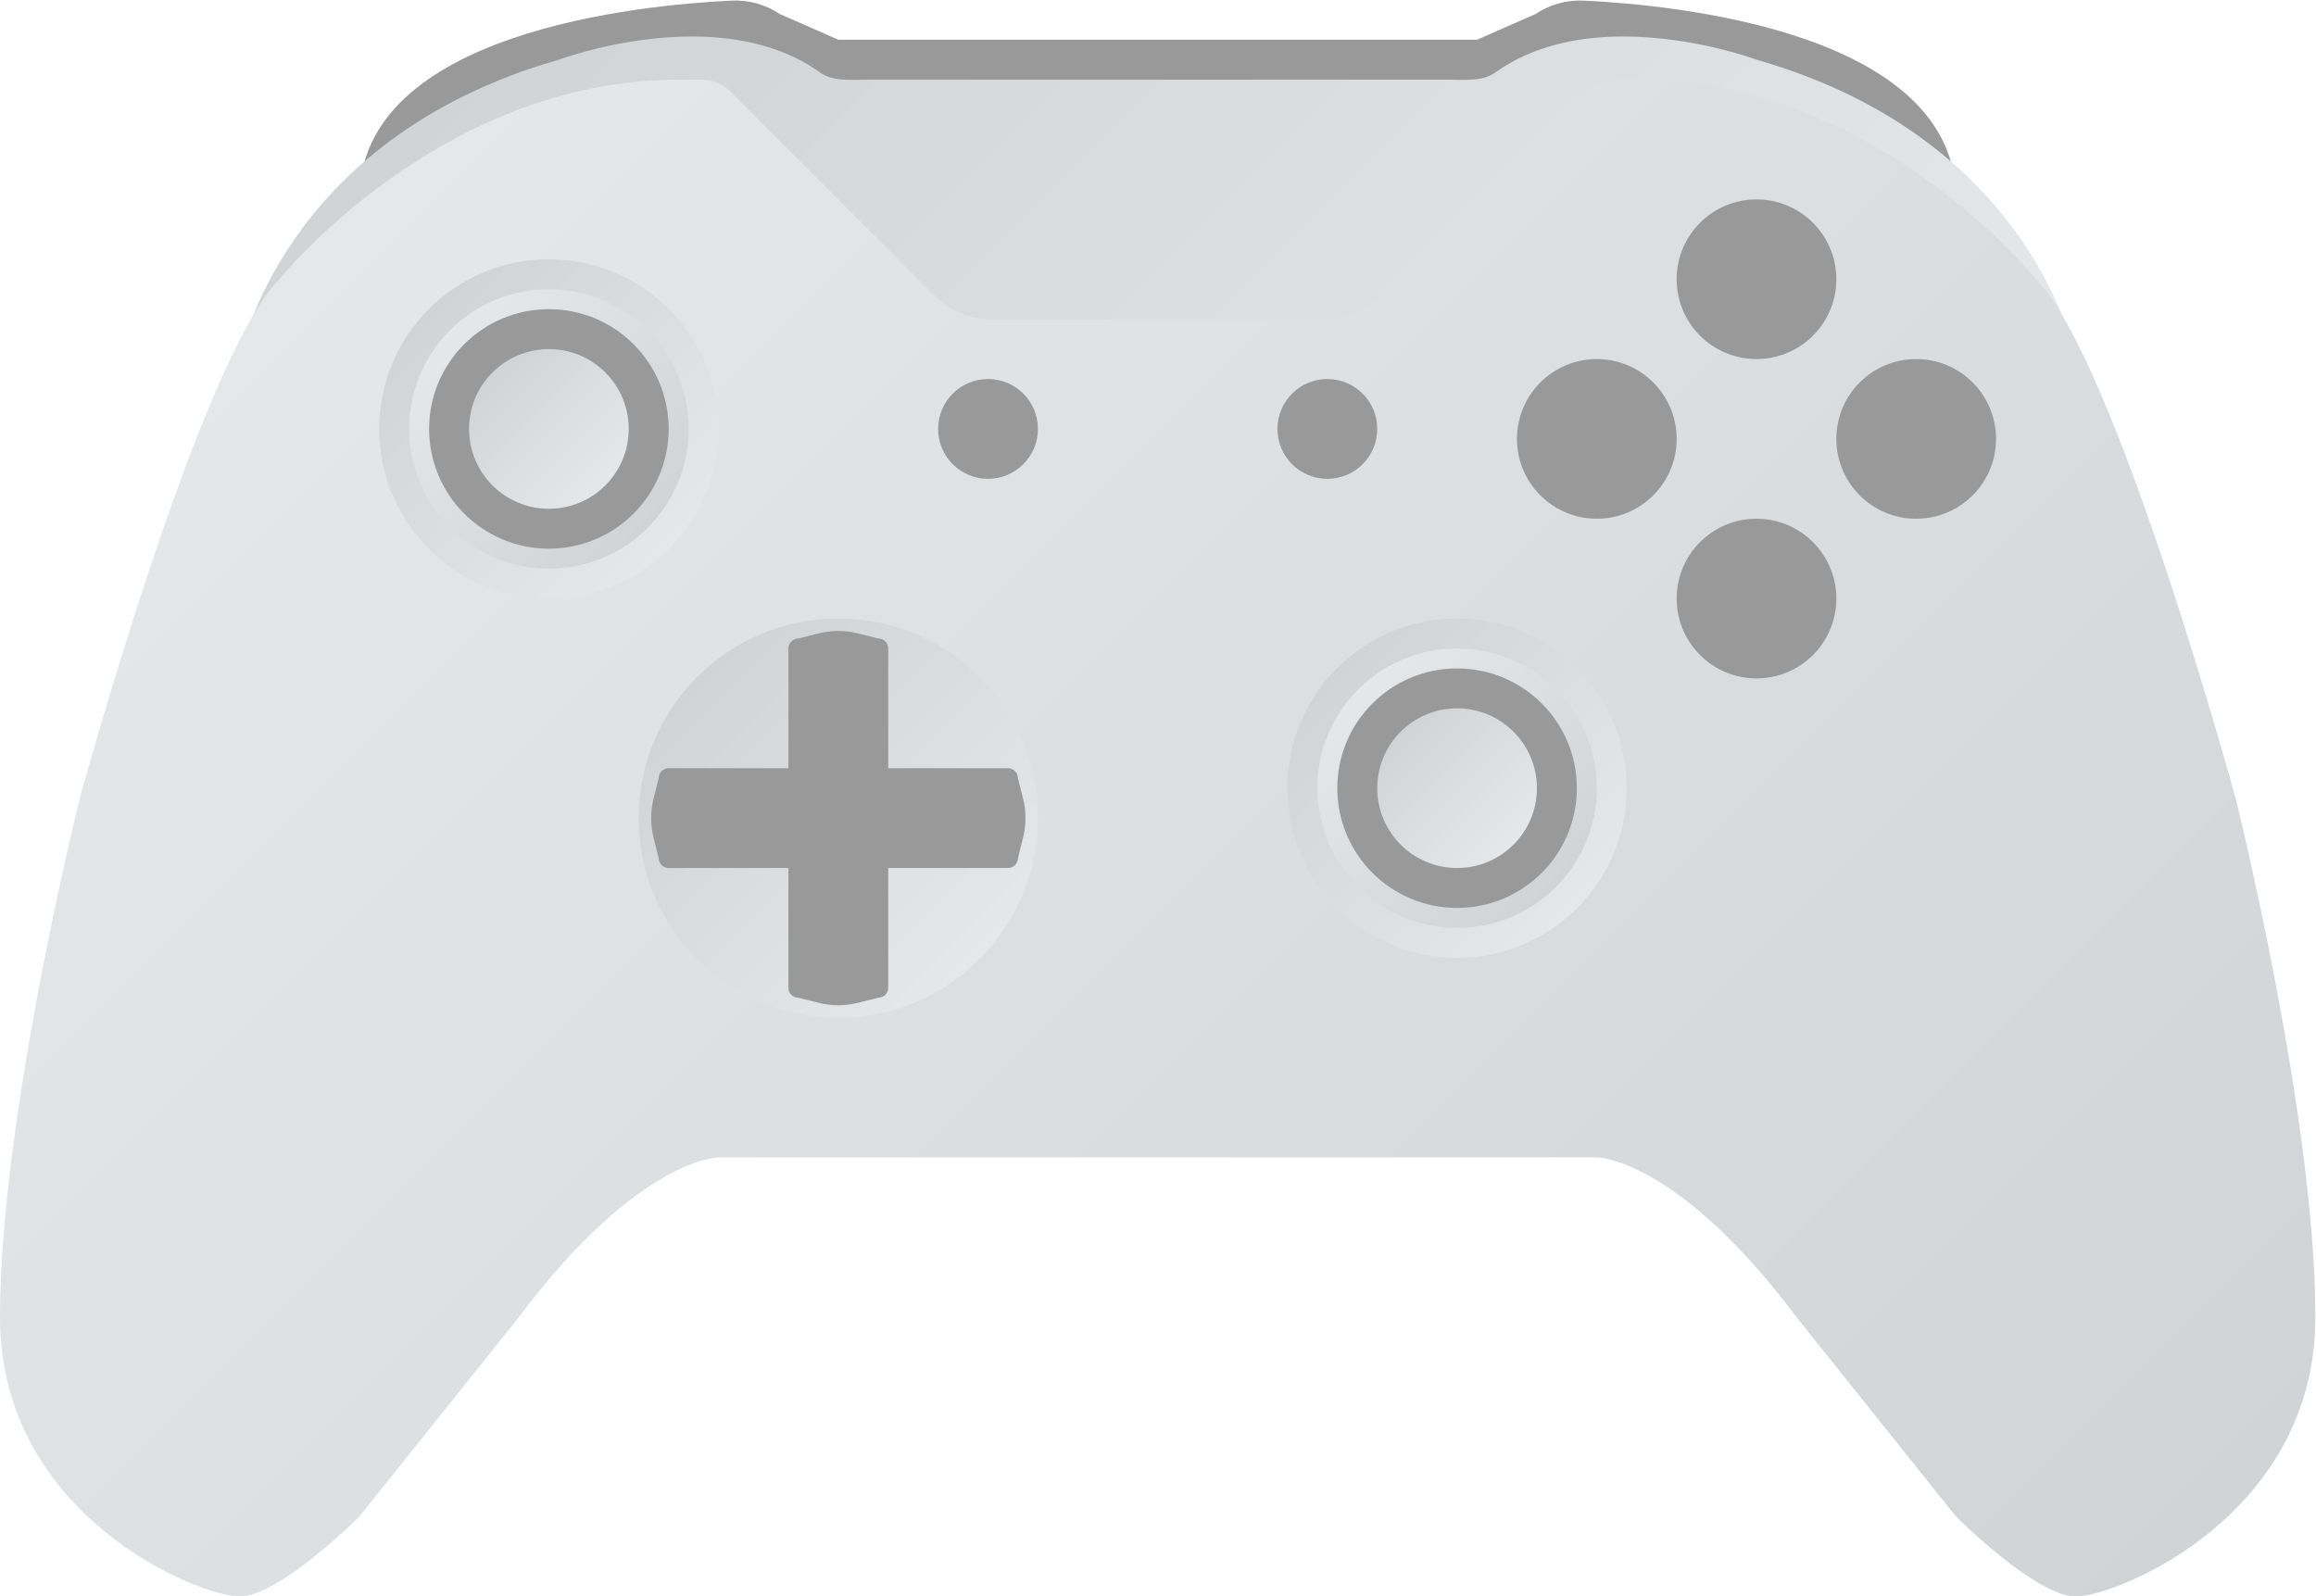 <?xml version="1.0" encoding="UTF-8" standalone="no"?>
<svg
   xmlns:dc="http://purl.org/dc/elements/1.1/"
   xmlns:cc="http://creativecommons.org/ns#"
   xmlns:rdf="http://www.w3.org/1999/02/22-rdf-syntax-ns#"
   xmlns:svg="http://www.w3.org/2000/svg"
   xmlns="http://www.w3.org/2000/svg"
   viewBox="0 0 309.333 213.24"
   height="213.24"
   width="309.333"
   xml:space="preserve"
   id="svg2"
   version="1.1"><defs
     id="defs6"><clipPath
       id="clipPath18"
       clipPathUnits="userSpaceOnUse"><path
         id="path16"
         d="M 0,256 H 256 V 0 H 0 Z" /></clipPath><clipPath
       id="clipPath30"
       clipPathUnits="userSpaceOnUse"><path
         id="path28"
         d="M 161.829,200.722 C 160.522,199.786 158.703,200 157.098,200 v 0 H 98.902 c -1.606,0 -3.425,-0.214 -4.73,0.722 v 0 C 84,208 68,202 68,202 v 0 C 40,194 36,172 36,172 v 0 h 184 c 0,0 -4,22 -32,30 v 0 c 0,0 -6.2,2.324 -13.334,2.325 v 0 c -4.327,0 -8.997,-0.855 -12.837,-3.603" /></clipPath><linearGradient
       id="linearGradient40"
       spreadMethod="pad"
       gradientTransform="matrix(-95.719,95.719,95.719,95.719,175.86,127.86)"
       gradientUnits="userSpaceOnUse"
       y2="0"
       x2="1"
       y1="0"
       x1="0"><stop
         id="stop36"
         offset="0"
         style="stop-opacity:1;stop-color:#e6e7e8" /><stop
         id="stop38"
         offset="1"
         style="stop-opacity:1;stop-color:#d1d3d4" /></linearGradient><clipPath
       id="clipPath50"
       clipPathUnits="userSpaceOnUse"><path
         id="path48"
         d="m 173.657,200 c -1.061,0 -2.079,-0.421 -2.829,-1.171 v 0 l -20.485,-20.486 c -1.5,-1.5 -3.535,-2.343 -5.656,-2.343 v 0 h -33.373 c -2.122,0 -4.156,0.843 -5.658,2.343 v 0 l -20.484,20.486 c -0.75,0.75 -1.768,1.171 -2.828,1.171 v 0 H 80 C 56,200 40,180 40,180 v 0 C 32,172 20,128 20,128 v 0 c 0,0 -8,-32 -8,-52 v 0 C 12,56 32,48 36,48 v 0 c 4,0 12,8 12,8 v 0 l 16,20 c 12,16 20,16 20,16 v 0 h 88 c 0,0 8,0 20,-16 v 0 l 16,-20 c 0,0 8,-8 12,-8 v 0 c 4,0 24,8 24,28 v 0 c 0,20 -8,52 -8,52 v 0 c 0,0 -12,44 -20,52 v 0 c 0,0 -16,20 -40,20 v 0 z" /></clipPath><linearGradient
       id="linearGradient60"
       spreadMethod="pad"
       gradientTransform="matrix(159.74,-159.74,-159.74,-159.74,48.13,188.38)"
       gradientUnits="userSpaceOnUse"
       y2="0"
       x2="1"
       y1="0"
       x1="0"><stop
         id="stop56"
         offset="0"
         style="stop-opacity:1;stop-color:#e6e7e8" /><stop
         id="stop58"
         offset="1"
         style="stop-opacity:1;stop-color:#d1d3d4" /></linearGradient><clipPath
       id="clipPath70"
       clipPathUnits="userSpaceOnUse"><path
         id="path68"
         d="M 0,256 H 256 V 0 H 0 Z" /></clipPath><clipPath
       id="clipPath94"
       clipPathUnits="userSpaceOnUse"><path
         id="path92"
         d="m 141,129 c 0,-9.389 7.612,-17 17,-17 v 0 c 9.388,0 17,7.611 17,17 v 0 c 0,9.388 -7.612,17 -17,17 v 0 c -9.388,0 -17,-7.612 -17,-17" /></clipPath><linearGradient
       id="linearGradient104"
       spreadMethod="pad"
       gradientTransform="matrix(-24.042,24.042,24.042,24.042,170.021,116.979)"
       gradientUnits="userSpaceOnUse"
       y2="0"
       x2="1"
       y1="0"
       x1="0"><stop
         id="stop100"
         offset="0"
         style="stop-opacity:1;stop-color:#e6e7e8" /><stop
         id="stop102"
         offset="1"
         style="stop-opacity:1;stop-color:#d1d3d4" /></linearGradient><clipPath
       id="clipPath114"
       clipPathUnits="userSpaceOnUse"><path
         id="path112"
         d="m 144,129 c 0,-7.732 6.268,-14 14,-14 v 0 c 7.732,0 14,6.268 14,14 v 0 c 0,7.732 -6.268,14 -14,14 v 0 c -7.732,0 -14,-6.268 -14,-14" /></clipPath><linearGradient
       id="linearGradient124"
       spreadMethod="pad"
       gradientTransform="matrix(19.799,-19.799,-19.799,-19.799,148.101,138.899)"
       gradientUnits="userSpaceOnUse"
       y2="0"
       x2="1"
       y1="0"
       x1="0"><stop
         id="stop120"
         offset="0"
         style="stop-opacity:1;stop-color:#e6e7e8" /><stop
         id="stop122"
         offset="1"
         style="stop-opacity:1;stop-color:#d1d3d4" /></linearGradient><clipPath
       id="clipPath134"
       clipPathUnits="userSpaceOnUse"><path
         id="path132"
         d="M 0,256 H 256 V 0 H 0 Z" /></clipPath><clipPath
       id="clipPath154"
       clipPathUnits="userSpaceOnUse"><path
         id="path152"
         d="m 150,129 c 0,-4.418 3.582,-8 8,-8 v 0 c 4.418,0 8,3.582 8,8 v 0 c 0,4.419 -3.582,8 -8,8 v 0 c -4.418,0 -8,-3.581 -8,-8" /></clipPath><linearGradient
       id="linearGradient164"
       spreadMethod="pad"
       gradientTransform="matrix(-11.314,11.314,11.314,11.314,163.657,123.343)"
       gradientUnits="userSpaceOnUse"
       y2="0"
       x2="1"
       y1="0"
       x1="0"><stop
         id="stop160"
         offset="0"
         style="stop-opacity:1;stop-color:#e6e7e8" /><stop
         id="stop162"
         offset="1"
         style="stop-opacity:1;stop-color:#d1d3d4" /></linearGradient><clipPath
       id="clipPath174"
       clipPathUnits="userSpaceOnUse"><path
         id="path172"
         d="m 50,165 c 0,-9.389 7.612,-17 17,-17 v 0 c 9.388,0 17,7.611 17,17 v 0 c 0,9.389 -7.612,17 -17,17 v 0 c -9.388,0 -17,-7.611 -17,-17" /></clipPath><linearGradient
       id="linearGradient184"
       spreadMethod="pad"
       gradientTransform="matrix(-24.042,24.042,24.042,24.042,79.021,152.979)"
       gradientUnits="userSpaceOnUse"
       y2="0"
       x2="1"
       y1="0"
       x1="0"><stop
         id="stop180"
         offset="0"
         style="stop-opacity:1;stop-color:#e6e7e8" /><stop
         id="stop182"
         offset="1"
         style="stop-opacity:1;stop-color:#d1d3d4" /></linearGradient><clipPath
       id="clipPath194"
       clipPathUnits="userSpaceOnUse"><path
         id="path192"
         d="m 53,165 c 0,-7.732 6.268,-14 14,-14 v 0 c 7.732,0 14,6.268 14,14 v 0 c 0,7.732 -6.268,14 -14,14 v 0 c -7.732,0 -14,-6.268 -14,-14" /></clipPath><linearGradient
       id="linearGradient204"
       spreadMethod="pad"
       gradientTransform="matrix(19.799,-19.799,-19.799,-19.799,57.101,174.899)"
       gradientUnits="userSpaceOnUse"
       y2="0"
       x2="1"
       y1="0"
       x1="0"><stop
         id="stop200"
         offset="0"
         style="stop-opacity:1;stop-color:#e6e7e8" /><stop
         id="stop202"
         offset="1"
         style="stop-opacity:1;stop-color:#d1d3d4" /></linearGradient><clipPath
       id="clipPath214"
       clipPathUnits="userSpaceOnUse"><path
         id="path212"
         d="m 76,126 c 0,-11.046 8.954,-20 20,-20 v 0 c 11.046,0 20,8.954 20,20 v 0 c 0,11.046 -8.954,20 -20,20 v 0 c -11.046,0 -20,-8.954 -20,-20" /></clipPath><linearGradient
       id="linearGradient224"
       spreadMethod="pad"
       gradientTransform="matrix(-28.284,28.284,28.284,28.284,110.142,111.858)"
       gradientUnits="userSpaceOnUse"
       y2="0"
       x2="1"
       y1="0"
       x1="0"><stop
         id="stop220"
         offset="0"
         style="stop-opacity:1;stop-color:#e6e7e8" /><stop
         id="stop222"
         offset="1"
         style="stop-opacity:1;stop-color:#d1d3d4" /></linearGradient><clipPath
       id="clipPath234"
       clipPathUnits="userSpaceOnUse"><path
         id="path232"
         d="M 0,256 H 256 V 0 H 0 Z" /></clipPath><clipPath
       id="clipPath246"
       clipPathUnits="userSpaceOnUse"><path
         id="path244"
         d="m 59,165 c 0,-4.418 3.581,-8 8,-8 v 0 c 4.419,0 8,3.582 8,8 v 0 c 0,4.419 -3.581,8 -8,8 v 0 c -4.419,0 -8,-3.581 -8,-8" /></clipPath><linearGradient
       id="linearGradient256"
       spreadMethod="pad"
       gradientTransform="matrix(-11.314,11.314,11.314,11.314,72.657,159.343)"
       gradientUnits="userSpaceOnUse"
       y2="0"
       x2="1"
       y1="0"
       x1="0"><stop
         id="stop252"
         offset="0"
         style="stop-opacity:1;stop-color:#e6e7e8" /><stop
         id="stop254"
         offset="1"
         style="stop-opacity:1;stop-color:#d1d3d4" /></linearGradient><clipPath
       id="clipPath266"
       clipPathUnits="userSpaceOnUse"><path
         id="path264"
         d="M 0,256 H 256 V 0 H 0 Z" /></clipPath></defs><g
     transform="matrix(1.333,0,0,-1.333,-16,277.24)"
     id="g10"><g
       id="g12"><g
         clip-path="url(#clipPath18)"
         id="g14"><g
           transform="translate(208,188)"
           id="g20"><path
             id="path22"
             style="fill:#999999;fill-opacity:1;fill-rule:nonzero;stroke:none"
             d="m 0,0 c 0,16.842 -28.364,19.501 -37.322,19.921 -1.704,0.08 -3.381,-0.389 -4.8,-1.336 L -48,16 h -64 l -5.878,2.585 c -1.419,0.947 -3.095,1.416 -4.799,1.336 C -131.636,19.501 -160,16.842 -160,0 Z" /></g></g></g><g
       id="g24"><g
         clip-path="url(#clipPath30)"
         id="g26"><g
           id="g32"><g
             id="g34"><path
               id="path42"
               style="fill:url(#linearGradient40);stroke:none"
               d="M 161.829,200.722 C 160.522,199.786 158.703,200 157.098,200 v 0 H 98.902 c -1.606,0 -3.425,-0.214 -4.73,0.722 v 0 C 84,208 68,202 68,202 v 0 C 40,194 36,172 36,172 v 0 h 184 c 0,0 -4,22 -32,30 v 0 c 0,0 -6.2,2.324 -13.334,2.325 v 0 c -4.327,0 -8.997,-0.855 -12.837,-3.603" /></g></g></g></g><g
       id="g44"><g
         clip-path="url(#clipPath50)"
         id="g46"><g
           id="g52"><g
             id="g54"><path
               id="path62"
               style="fill:url(#linearGradient60);stroke:none"
               d="m 173.657,200 c -1.061,0 -2.079,-0.421 -2.829,-1.171 v 0 l -20.485,-20.486 c -1.5,-1.5 -3.535,-2.343 -5.656,-2.343 v 0 h -33.373 c -2.122,0 -4.156,0.843 -5.658,2.343 v 0 l -20.484,20.486 c -0.75,0.75 -1.768,1.171 -2.828,1.171 v 0 H 80 C 56,200 40,180 40,180 v 0 C 32,172 20,128 20,128 v 0 c 0,0 -8,-32 -8,-52 v 0 C 12,56 32,48 36,48 v 0 c 4,0 12,8 12,8 v 0 l 16,20 c 12,16 20,16 20,16 v 0 h 88 c 0,0 8,0 20,-16 v 0 l 16,-20 c 0,0 8,-8 12,-8 v 0 c 4,0 24,8 24,28 v 0 c 0,20 -8,52 -8,52 v 0 c 0,0 -12,44 -20,52 v 0 c 0,0 -16,20 -40,20 v 0 z" /></g></g></g></g><g
       id="g64"><g
         clip-path="url(#clipPath70)"
         id="g66"><g
           transform="translate(106,165)"
           id="g72"><path
             id="path74"
             style="fill:#999999;fill-opacity:1;fill-rule:nonzero;stroke:none"
             d="M 0,0 C 0,2.761 2.239,5 5,5 7.761,5 10,2.761 10,0 10,-2.761 7.761,-5 5,-5 2.239,-5 0,-2.761 0,0" /></g><g
           transform="translate(140,165)"
           id="g76"><path
             id="path78"
             style="fill:#999999;fill-opacity:1;fill-rule:nonzero;stroke:none"
             d="M 0,0 C 0,2.761 2.238,5 5,5 7.762,5 10,2.761 10,0 10,-2.761 7.762,-5 5,-5 2.238,-5 0,-2.761 0,0" /></g><g
           transform="translate(180,164)"
           id="g80"><path
             id="path82"
             style="fill:#999999;fill-opacity:1;fill-rule:nonzero;stroke:none"
             d="m 0,0 c 0,-4.418 -3.582,-8 -8,-8 -4.418,0 -8,3.582 -8,8 0,4.418 3.582,8 8,8 4.418,0 8,-3.582 8,-8" /></g><g
           transform="translate(196,180)"
           id="g84"><path
             id="path86"
             style="fill:#999999;fill-opacity:1;fill-rule:nonzero;stroke:none"
             d="m 0,0 c 0,-4.418 -3.582,-8 -8,-8 -4.418,0 -8,3.582 -8,8 0,4.418 3.582,8 8,8 4.418,0 8,-3.582 8,-8" /></g></g></g><g
       id="g88"><g
         clip-path="url(#clipPath94)"
         id="g90"><g
           id="g96"><g
             id="g98"><path
               id="path106"
               style="fill:url(#linearGradient104);stroke:none"
               d="m 141,129 c 0,-9.389 7.612,-17 17,-17 v 0 c 9.388,0 17,7.611 17,17 v 0 c 0,9.388 -7.612,17 -17,17 v 0 c -9.388,0 -17,-7.612 -17,-17" /></g></g></g></g><g
       id="g108"><g
         clip-path="url(#clipPath114)"
         id="g110"><g
           id="g116"><g
             id="g118"><path
               id="path126"
               style="fill:url(#linearGradient124);stroke:none"
               d="m 144,129 c 0,-7.732 6.268,-14 14,-14 v 0 c 7.732,0 14,6.268 14,14 v 0 c 0,7.732 -6.268,14 -14,14 v 0 c -7.732,0 -14,-6.268 -14,-14" /></g></g></g></g><g
       id="g128"><g
         clip-path="url(#clipPath134)"
         id="g130"><g
           transform="translate(196,148)"
           id="g136"><path
             id="path138"
             style="fill:#999999;fill-opacity:1;fill-rule:nonzero;stroke:none"
             d="m 0,0 c 0,-4.418 -3.582,-8 -8,-8 -4.418,0 -8,3.582 -8,8 0,4.418 3.582,8 8,8 4.418,0 8,-3.582 8,-8" /></g><g
           transform="translate(212,164)"
           id="g140"><path
             id="path142"
             style="fill:#999999;fill-opacity:1;fill-rule:nonzero;stroke:none"
             d="m 0,0 c 0,-4.418 -3.582,-8 -8,-8 -4.418,0 -8,3.582 -8,8 0,4.418 3.582,8 8,8 4.418,0 8,-3.582 8,-8" /></g><g
           transform="translate(170,129)"
           id="g144"><path
             id="path146"
             style="fill:#999999;fill-opacity:1;fill-rule:nonzero;stroke:none"
             d="m 0,0 c 0,-6.627 -5.373,-12 -12,-12 -6.627,0 -12,5.373 -12,12 0,6.627 5.373,12 12,12 C -5.373,12 0,6.627 0,0" /></g></g></g><g
       id="g148"><g
         clip-path="url(#clipPath154)"
         id="g150"><g
           id="g156"><g
             id="g158"><path
               id="path166"
               style="fill:url(#linearGradient164);stroke:none"
               d="m 150,129 c 0,-4.418 3.582,-8 8,-8 v 0 c 4.418,0 8,3.582 8,8 v 0 c 0,4.419 -3.582,8 -8,8 v 0 c -4.418,0 -8,-3.581 -8,-8" /></g></g></g></g><g
       id="g168"><g
         clip-path="url(#clipPath174)"
         id="g170"><g
           id="g176"><g
             id="g178"><path
               id="path186"
               style="fill:url(#linearGradient184);stroke:none"
               d="m 50,165 c 0,-9.389 7.612,-17 17,-17 v 0 c 9.388,0 17,7.611 17,17 v 0 c 0,9.389 -7.612,17 -17,17 v 0 c -9.388,0 -17,-7.611 -17,-17" /></g></g></g></g><g
       id="g188"><g
         clip-path="url(#clipPath194)"
         id="g190"><g
           id="g196"><g
             id="g198"><path
               id="path206"
               style="fill:url(#linearGradient204);stroke:none"
               d="m 53,165 c 0,-7.732 6.268,-14 14,-14 v 0 c 7.732,0 14,6.268 14,14 v 0 c 0,7.732 -6.268,14 -14,14 v 0 c -7.732,0 -14,-6.268 -14,-14" /></g></g></g></g><g
       id="g208"><g
         clip-path="url(#clipPath214)"
         id="g210"><g
           id="g216"><g
             id="g218"><path
               id="path226"
               style="fill:url(#linearGradient224);stroke:none"
               d="m 76,126 c 0,-11.046 8.954,-20 20,-20 v 0 c 11.046,0 20,8.954 20,20 v 0 c 0,11.046 -8.954,20 -20,20 v 0 c -11.046,0 -20,-8.954 -20,-20" /></g></g></g></g><g
       id="g228"><g
         clip-path="url(#clipPath234)"
         id="g230"><g
           transform="translate(79,165)"
           id="g236"><path
             id="path238"
             style="fill:#999999;fill-opacity:1;fill-rule:nonzero;stroke:none"
             d="m 0,0 c 0,-6.627 -5.373,-12 -12,-12 -6.627,0 -12,5.373 -12,12 0,6.627 5.373,12 12,12 C -5.373,12 0,6.627 0,0" /></g></g></g><g
       id="g240"><g
         clip-path="url(#clipPath246)"
         id="g242"><g
           id="g248"><g
             id="g250"><path
               id="path258"
               style="fill:url(#linearGradient256);stroke:none"
               d="m 59,165 c 0,-4.418 3.581,-8 8,-8 v 0 c 4.419,0 8,3.582 8,8 v 0 c 0,4.419 -3.581,8 -8,8 v 0 c -4.419,0 -8,-3.581 -8,-8" /></g></g></g></g><g
       id="g260"><g
         clip-path="url(#clipPath266)"
         id="g262"><g
           transform="translate(113,131)"
           id="g268"><path
             id="path270"
             style="fill:#999999;fill-opacity:1;fill-rule:nonzero;stroke:none"
             d="m 0,0 h -12 v 12 c 0,0.552 -0.448,1 -1,1 l -2.06,0.515 c -1.273,0.318 -2.607,0.318 -3.88,0 L -21,13 c -0.552,0 -1,-0.448 -1,-1 V 0 h -12 c -0.552,0 -1,-0.448 -1,-1 l -0.515,-2.06 c -0.318,-1.274 -0.318,-2.606 0,-3.88 L -35,-9 c 0,-0.553 0.448,-1 1,-1 h 12 v -12 c 0,-0.553 0.448,-1 1,-1 l 2.06,-0.515 c 1.273,-0.318 2.607,-0.318 3.88,0 L -13,-23 c 0.552,0 1,0.447 1,1 v 12 H 0 c 0.552,0 1,0.447 1,1 l 0.515,2.06 c 0.318,1.274 0.318,2.606 0,3.88 L 1,-1 C 1,-0.448 0.552,0 0,0" /></g></g></g></g></svg>